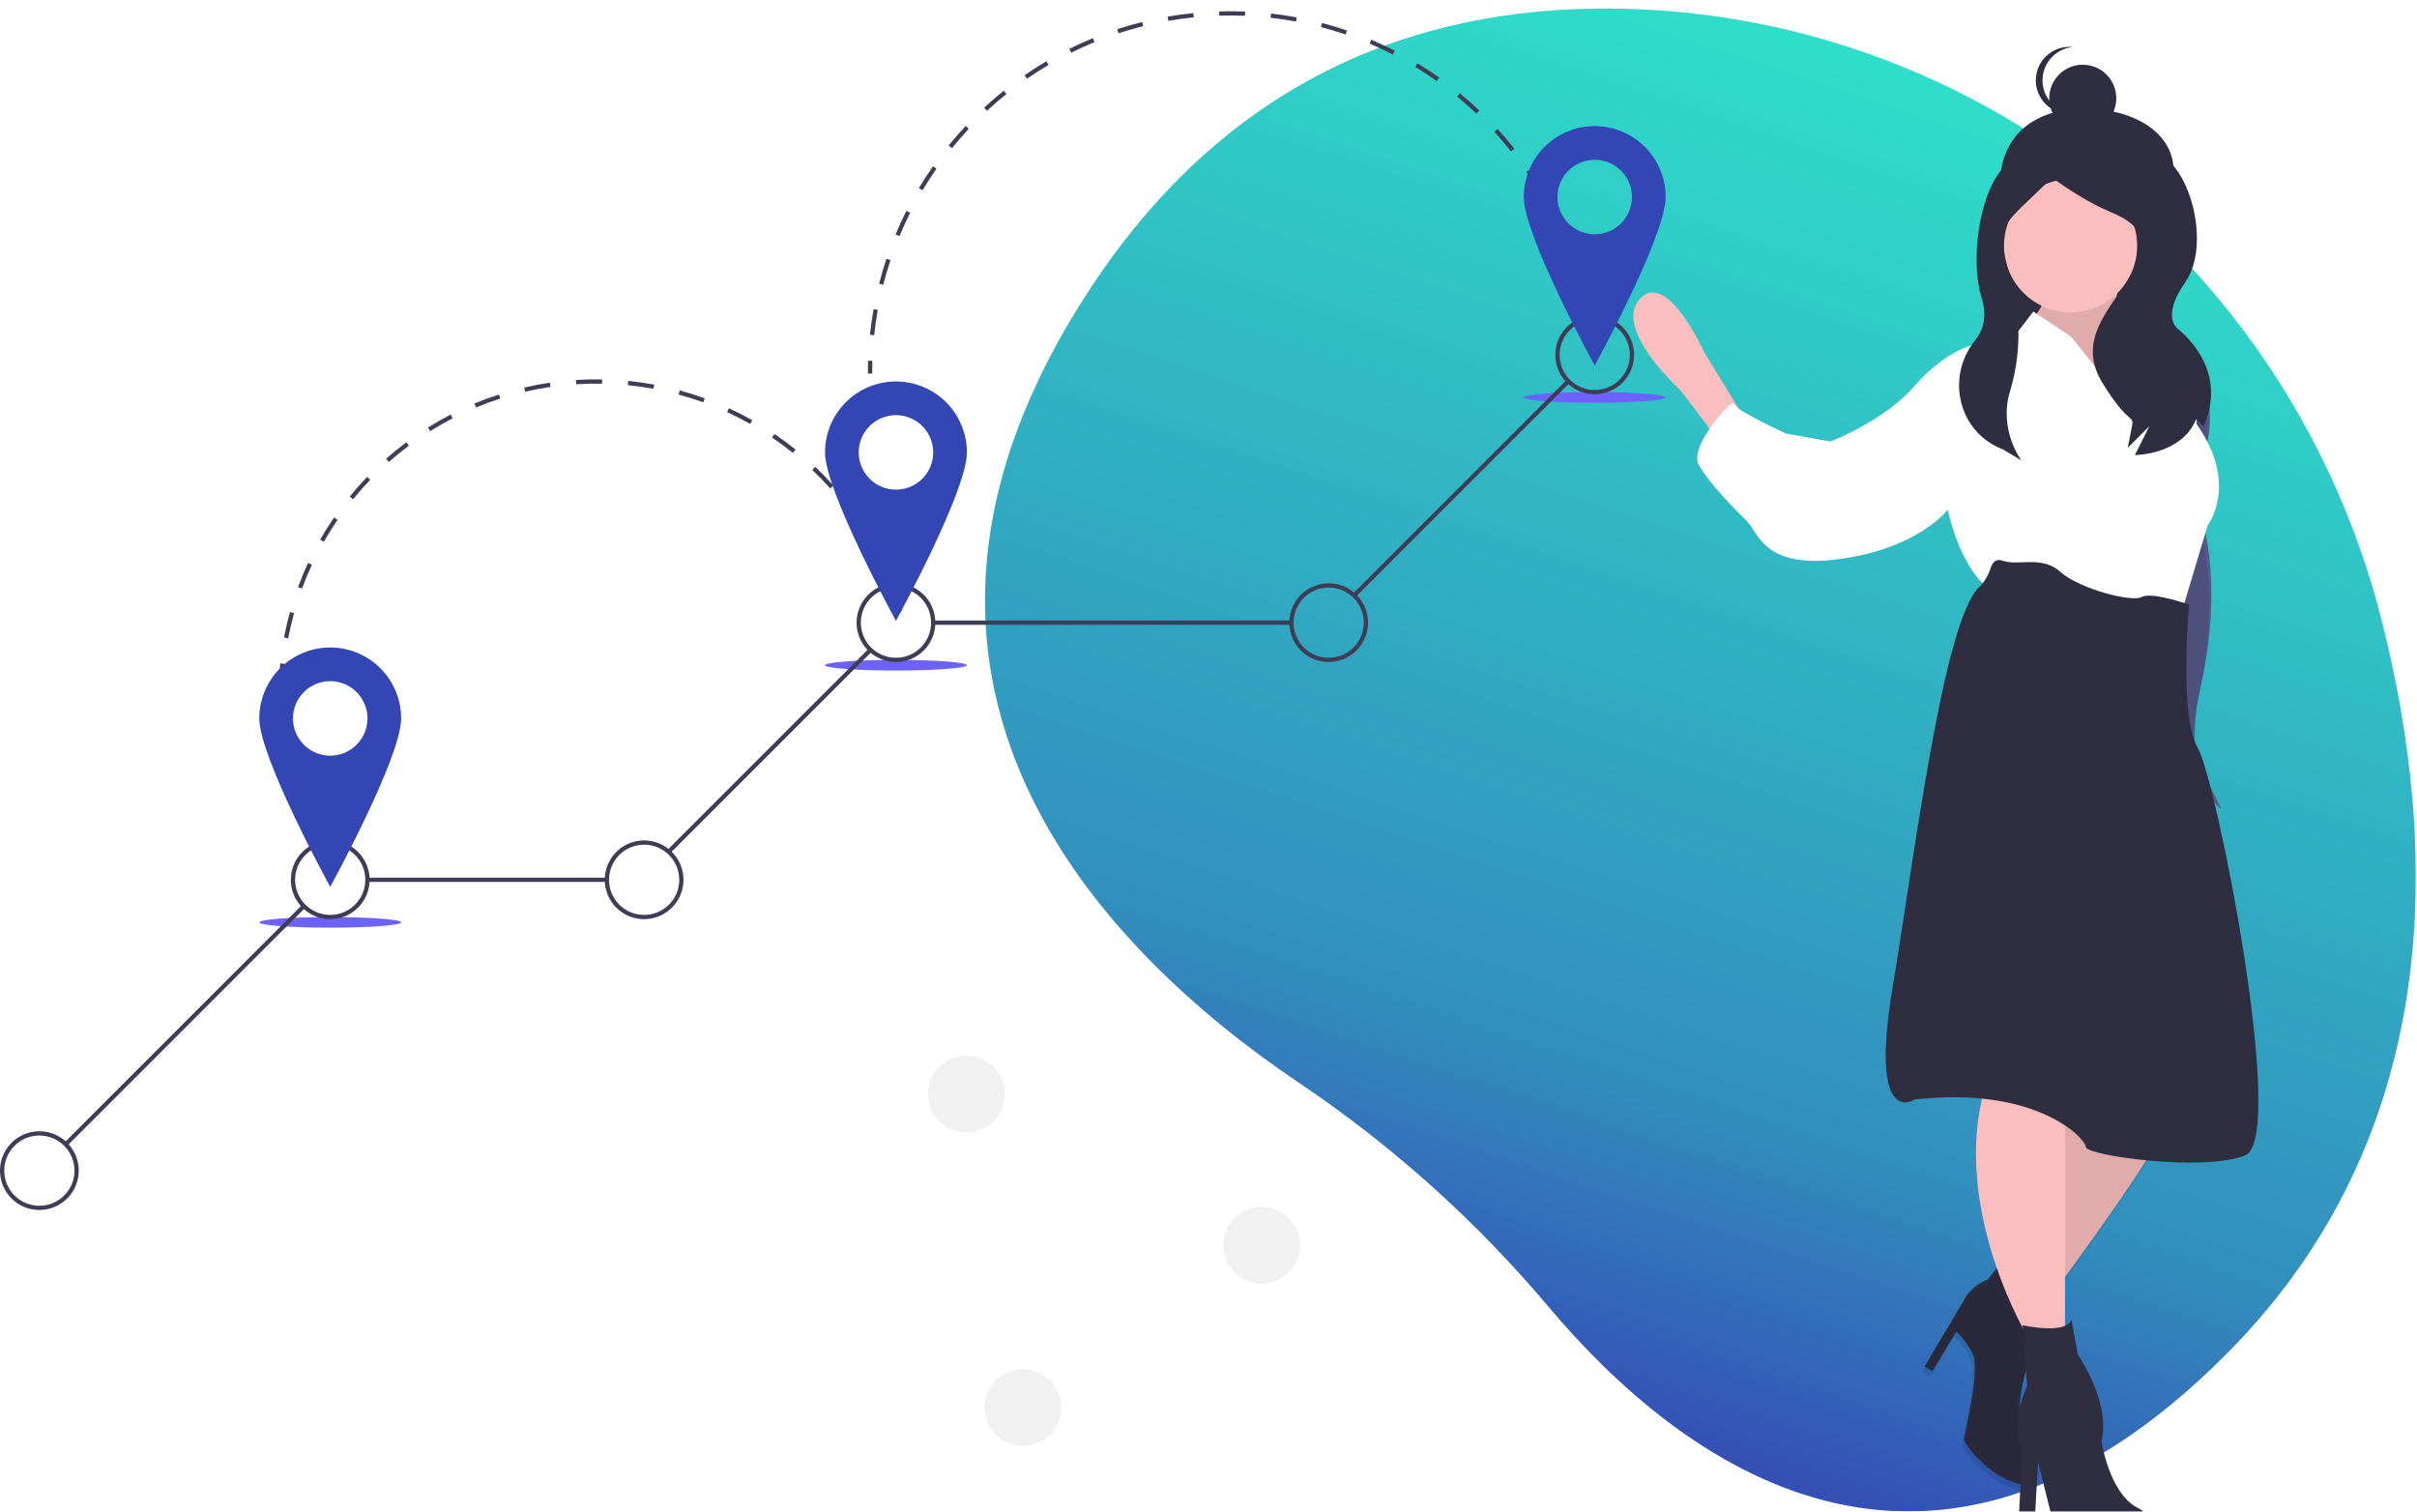 <svg width="1135" height="710" viewBox="0 0 1135 710" fill="none" xmlns="http://www.w3.org/2000/svg">
<g id="undraw_destinations_fpv7 1">
<g clip-path="url(#clip0)">
<g id="background" filter="url(#filter0_d)">
<path d="M1118.26 286.728C1076.63 123.042 932.801 4.883 763.971 0.144C674.716 -2.361 580.795 27.241 512.413 130.829C390.173 316.004 519.925 443.966 610.384 504.77C654.087 534.206 693.466 569.599 727.38 609.926C788.482 682.433 906.029 772.534 1046.02 631.36C1147.49 529.036 1145.99 395.759 1118.26 286.728Z" fill="url(#paint0_linear)"/>
</g>
<g id="first_jump">
<path id="Vector" d="M156.24 410.826C155.118 409.165 154.016 407.46 152.962 405.758L154.664 404.705C155.703 406.386 156.791 408.068 157.897 409.707L156.24 410.826Z" fill="#3F3D56"/>
<path id="first_jump_2" d="M146.932 395.039C145.077 391.398 143.353 387.638 141.808 383.861L143.659 383.103C145.184 386.829 146.884 390.539 148.714 394.131L146.932 395.039ZM137.628 372.296C136.401 368.403 135.323 364.409 134.422 360.426L136.373 359.984C137.261 363.914 138.325 367.854 139.536 371.695L137.628 372.296ZM132.21 348.33C131.644 344.294 131.237 340.179 131.002 336.097L132.999 335.981C133.23 340.009 133.632 344.07 134.191 348.052L132.21 348.33ZM132.793 323.85L130.794 323.803C130.89 319.715 131.156 315.588 131.583 311.537L133.572 311.747C133.15 315.744 132.888 319.816 132.793 323.85V323.85ZM135.34 299.75L133.375 299.377C134.137 295.366 135.076 291.338 136.166 287.405L138.094 287.939C137.018 291.82 136.092 295.793 135.34 299.75V299.75ZM141.818 276.397L139.942 275.705C141.356 271.874 142.949 268.054 144.677 264.35L146.49 265.196C144.785 268.849 143.213 272.618 141.818 276.397V276.397ZM415.722 270.215C414.159 266.508 412.419 262.817 410.551 259.244L412.323 258.318C414.217 261.939 415.98 265.68 417.565 269.438L415.722 270.215ZM152.071 254.421L150.335 253.429C152.36 249.886 154.56 246.381 156.873 243.012L158.521 244.144C156.24 247.468 154.069 250.926 152.071 254.421ZM404.491 248.737C402.337 245.335 400.015 241.98 397.587 238.764L399.184 237.559C401.644 240.819 403.998 244.22 406.181 247.667L404.491 248.737ZM165.794 234.432L164.244 233.169C166.824 230.003 169.566 226.907 172.395 223.964L173.837 225.349C171.045 228.253 168.339 231.309 165.794 234.432ZM389.889 229.39C387.207 226.384 384.367 223.452 381.448 220.677L382.827 219.227C385.784 222.04 388.663 225.012 391.381 228.058L389.889 229.39ZM182.595 216.956L181.272 215.457C184.332 212.756 187.542 210.148 190.814 207.706L192.01 209.308C188.782 211.718 185.615 214.291 182.595 216.956ZM372.323 212.683C369.186 210.155 365.905 207.725 362.572 205.464L363.695 203.808C367.073 206.101 370.398 208.563 373.578 211.125L372.323 212.683ZM202.018 202.46L200.957 200.765C204.42 198.599 208.013 196.553 211.637 194.682L212.554 196.46C208.979 198.305 205.435 200.324 202.018 202.46ZM352.262 199.07C348.748 197.087 345.113 195.229 341.458 193.548L342.294 191.73C345.999 193.435 349.683 195.318 353.245 197.327L352.262 199.07ZM223.547 191.35L222.779 189.503C226.548 187.938 230.428 186.512 234.31 185.264L234.921 187.169C231.092 188.399 227.265 189.806 223.547 191.35ZM330.235 188.937C326.45 187.563 322.559 186.331 318.669 185.275L319.193 183.345C323.136 184.415 327.081 185.664 330.918 187.057L330.235 188.937ZM246.612 183.943L246.161 181.994C250.132 181.074 254.197 180.307 258.24 179.717L258.529 181.696C254.54 182.279 250.531 183.035 246.612 183.943V183.943ZM306.839 182.584C302.886 181.856 298.845 181.283 294.83 180.881L295.029 178.891C299.099 179.298 303.194 179.879 307.201 180.618L306.839 182.584ZM270.591 180.438L270.465 178.442C274.533 178.185 278.681 178.094 282.756 178.168L282.72 180.168C278.695 180.094 274.606 180.185 270.591 180.438V180.438Z" fill="#3F3D56"/>
<path id="Vector_2" d="M421.746 287.424C421.21 285.521 420.628 283.602 420.015 281.722L421.917 281.102C422.538 283.008 423.128 284.953 423.67 286.882L421.746 287.424Z" fill="#3F3D56"/>
</g>
<g id="second_jump">
<path id="Vector_3" d="M409.55 175.423H407.55C407.55 173.422 407.585 171.391 407.655 169.388L409.654 169.457C409.585 171.438 409.55 173.445 409.55 175.423Z" fill="#3F3D56"/>
<g id="second_jump_2">
<path id="second_jump_3" d="M410.502 157.431L408.513 157.219C408.941 153.191 409.521 149.131 410.236 145.15L412.205 145.504C411.498 149.437 410.925 153.451 410.502 157.431ZM414.76 133.73L412.822 133.236C413.823 129.31 414.98 125.375 416.261 121.538L418.158 122.171C416.893 125.963 415.75 129.851 414.76 133.73V133.73ZM733.723 112.629C732.228 108.918 730.578 105.215 728.82 101.624L730.617 100.745C732.396 104.379 734.064 108.126 735.578 111.882L733.723 112.629ZM422.385 110.876L420.539 110.108C422.094 106.37 423.806 102.639 425.629 99.018L427.416 99.918C425.614 103.496 423.922 107.183 422.385 110.876V110.876ZM723.139 90.998C721.128 87.542 718.966 84.113 716.711 80.806L718.363 79.679C720.646 83.025 722.833 86.495 724.867 89.992L723.139 90.998ZM433.221 89.351L431.503 88.326C433.576 84.853 435.805 81.407 438.127 78.083L439.767 79.228C437.472 82.513 435.269 85.919 433.221 89.351H433.221ZM709.57 71.099C707.083 67.96 704.454 64.873 701.756 61.925L703.23 60.575C705.961 63.558 708.622 66.68 711.139 69.857L709.57 71.099ZM447.02 69.601L445.466 68.341C448.017 65.195 450.713 62.102 453.479 59.149L454.939 60.516C452.205 63.435 449.541 66.492 447.02 69.601ZM693.308 53.331C690.4 50.578 687.359 47.896 684.268 45.36L685.535 43.814C688.664 46.38 691.741 49.094 694.683 51.879L693.308 53.331ZM463.484 52.019L462.125 50.552C465.095 47.802 468.202 45.124 471.36 42.592L472.611 44.153C469.49 46.655 466.419 49.302 463.484 52.019V52.019ZM674.683 38.053C671.415 35.742 668.023 33.52 664.601 31.45L665.636 29.739C669.099 31.833 672.531 34.081 675.837 36.42L674.683 38.053ZM482.274 36.957L481.137 35.312C484.467 33.013 487.922 30.805 491.409 28.75L492.424 30.473C488.979 32.504 485.564 34.686 482.274 36.957V36.957ZM654.071 25.586C650.506 23.765 646.831 22.052 643.147 20.494L643.927 18.652C647.654 20.228 651.373 21.962 654.981 23.805L654.071 25.586ZM503.012 24.733L502.122 22.942C505.745 21.143 509.479 19.453 513.222 17.919L513.981 19.77C510.282 21.285 506.592 22.955 503.012 24.733V24.733ZM631.885 16.202C628.102 14.914 624.218 13.747 620.342 12.734L620.848 10.799C624.77 11.824 628.701 13.005 632.529 14.309L631.885 16.202ZM525.275 15.61L524.652 13.71C528.496 12.45 532.438 11.314 536.368 10.333L536.852 12.273C532.968 13.242 529.073 14.365 525.275 15.61L525.275 15.61ZM608.581 10.109C604.648 9.379 600.639 8.783 596.663 8.337L596.886 6.349C600.909 6.801 604.967 7.404 608.946 8.142L608.581 10.109ZM548.639 9.78L548.296 7.809C552.281 7.116 556.344 6.557 560.374 6.15L560.575 8.14C556.593 8.542 552.577 9.094 548.639 9.78L548.639 9.78ZM584.648 7.42C580.643 7.257 576.572 7.236 572.598 7.354L572.537 5.355C576.56 5.235 580.678 5.256 584.73 5.422L584.648 7.42Z" fill="#3F3D56"/>
<path id="Vector_4" d="M739.573 129.791C739.038 127.888 738.46 125.966 737.856 124.079L739.761 123.47C740.372 125.379 740.957 127.323 741.499 129.249L739.573 129.791Z" fill="#3F3D56"/>
</g>
</g>
<g id="graph">
<path id="Vector_5" d="M155.07 435.649C173.468 435.649 188.383 434.53 188.383 433.15C188.383 431.771 173.468 430.652 155.07 430.652C136.672 430.652 121.758 431.771 121.758 433.15C121.758 434.53 136.672 435.649 155.07 435.649Z" fill="#6C63FF"/>
<path id="Vector_6" d="M420.737 314.891C439.135 314.891 454.049 313.773 454.049 312.393C454.049 311.013 439.135 309.894 420.737 309.894C402.339 309.894 387.424 311.013 387.424 312.393C387.424 313.773 402.339 314.891 420.737 314.891Z" fill="#6C63FF"/>
<path id="Vector_7" d="M748.864 189.137C767.262 189.137 782.177 188.018 782.177 186.638C782.177 185.259 767.262 184.14 748.864 184.14C730.466 184.14 715.552 185.259 715.552 186.638C715.552 188.018 730.466 189.137 748.864 189.137Z" fill="#6C63FF"/>
<path id="Vector_8" d="M735.665 178.436L635.495 278.606L636.909 280.02L737.079 179.85L735.665 178.436Z" fill="#3F3D56"/>
<path id="Vector_9" d="M606.454 291.405H438.226V293.405H606.454V291.405Z" fill="#3F3D56"/>
<path id="Vector_10" d="M407.521 305.04L313.43 399.131L314.844 400.545L408.935 306.454L407.521 305.04Z" fill="#3F3D56"/>
<path id="Vector_11" d="M284.989 412.163H172.559V414.163H284.989V412.163Z" fill="#3F3D56"/>
<path id="Vector_12" d="M141.997 424.822L30.274 536.545L31.688 537.959L143.411 426.236L141.997 424.822Z" fill="#3F3D56"/>
<path id="Vector_13" d="M155.07 431.652C151.413 431.652 147.839 430.568 144.798 428.536C141.758 426.505 139.388 423.617 137.988 420.239C136.589 416.86 136.222 413.143 136.936 409.556C137.649 405.97 139.41 402.675 141.996 400.089C144.582 397.503 147.876 395.742 151.463 395.029C155.049 394.316 158.767 394.682 162.145 396.081C165.524 397.48 168.411 399.85 170.443 402.891C172.475 405.931 173.559 409.506 173.559 413.163C173.554 418.065 171.604 422.764 168.138 426.231C164.672 429.697 159.972 431.646 155.07 431.652V431.652ZM155.07 396.674C151.809 396.674 148.621 397.641 145.909 399.452C143.198 401.264 141.084 403.839 139.836 406.852C138.588 409.865 138.261 413.181 138.897 416.38C139.534 419.578 141.104 422.516 143.41 424.822C145.716 427.128 148.654 428.699 151.853 429.335C155.051 429.972 158.367 429.645 161.38 428.397C164.393 427.149 166.968 425.036 168.78 422.324C170.592 419.612 171.559 416.424 171.559 413.163C171.554 408.791 169.815 404.6 166.724 401.509C163.633 398.418 159.442 396.679 155.07 396.674V396.674Z" fill="#3F3D56"/>
<path id="Vector_14" d="M302.478 431.652C298.821 431.652 295.246 430.568 292.205 428.536C289.165 426.505 286.795 423.617 285.396 420.238C283.996 416.86 283.63 413.142 284.344 409.556C285.057 405.969 286.818 402.675 289.404 400.089C291.989 397.503 295.284 395.742 298.87 395.029C302.457 394.316 306.175 394.682 309.553 396.081C312.931 397.48 315.819 399.85 317.851 402.891C319.882 405.931 320.967 409.506 320.967 413.163C320.961 418.065 319.012 422.765 315.545 426.231C312.079 429.697 307.38 431.647 302.478 431.652ZM302.478 396.674C299.216 396.674 296.028 397.641 293.317 399.453C290.605 401.264 288.491 403.84 287.243 406.853C285.995 409.866 285.669 413.181 286.305 416.38C286.941 419.578 288.512 422.516 290.818 424.823C293.124 427.129 296.062 428.699 299.261 429.335C302.459 429.972 305.775 429.645 308.788 428.397C311.801 427.149 314.376 425.035 316.188 422.324C318 419.612 318.967 416.424 318.967 413.163C318.962 408.791 317.223 404.6 314.132 401.509C311.04 398.417 306.849 396.679 302.478 396.674V396.674Z" fill="#3F3D56"/>
<path id="Vector_15" d="M420.737 310.894C417.08 310.894 413.505 309.81 410.465 307.778C407.424 305.747 405.055 302.859 403.655 299.481C402.256 296.102 401.89 292.385 402.603 288.798C403.317 285.212 405.078 281.917 407.663 279.332C410.249 276.746 413.543 274.985 417.13 274.272C420.716 273.558 424.434 273.924 427.812 275.324C431.191 276.723 434.078 279.093 436.11 282.133C438.142 285.174 439.226 288.748 439.226 292.405C439.221 297.307 437.271 302.007 433.805 305.473C430.338 308.939 425.639 310.889 420.737 310.894V310.894ZM420.737 275.916C417.476 275.916 414.288 276.884 411.576 278.695C408.864 280.507 406.751 283.083 405.503 286.096C404.255 289.109 403.929 292.424 404.565 295.622C405.201 298.821 406.772 301.759 409.078 304.065C411.384 306.371 414.322 307.941 417.52 308.578C420.719 309.214 424.034 308.887 427.047 307.639C430.06 306.391 432.635 304.278 434.447 301.566C436.259 298.854 437.226 295.666 437.226 292.405C437.221 288.033 435.482 283.842 432.391 280.751C429.3 277.66 425.108 275.921 420.737 275.916V275.916Z" fill="#3F3D56"/>
<path id="Vector_16" d="M623.942 310.894C620.286 310.894 616.711 309.81 613.671 307.778C610.63 305.747 608.26 302.859 606.861 299.481C605.462 296.102 605.095 292.385 605.809 288.798C606.522 285.212 608.283 281.917 610.869 279.332C613.455 276.746 616.749 274.985 620.336 274.272C623.922 273.558 627.64 273.924 631.018 275.324C634.396 276.723 637.284 279.093 639.316 282.133C641.347 285.174 642.432 288.748 642.432 292.405C642.426 297.307 640.476 302.007 637.01 305.473C633.544 308.939 628.844 310.889 623.942 310.894V310.894ZM623.942 275.916C620.681 275.916 617.493 276.884 614.782 278.695C612.07 280.507 609.957 283.083 608.709 286.096C607.461 289.109 607.134 292.424 607.771 295.622C608.407 298.821 609.977 301.759 612.283 304.065C614.589 306.371 617.527 307.941 620.726 308.578C623.925 309.214 627.24 308.887 630.253 307.639C633.266 306.391 635.841 304.278 637.653 301.566C639.465 298.854 640.432 295.666 640.432 292.405C640.427 288.033 638.688 283.842 635.597 280.751C632.505 277.66 628.314 275.921 623.942 275.916V275.916Z" fill="#3F3D56"/>
<path id="Vector_17" d="M748.864 185.14C745.207 185.14 741.633 184.056 738.592 182.024C735.552 179.992 733.182 177.105 731.783 173.726C730.383 170.348 730.017 166.63 730.731 163.044C731.444 159.457 733.205 156.163 735.791 153.577C738.377 150.992 741.671 149.231 745.257 148.517C748.844 147.804 752.561 148.17 755.94 149.569C759.318 150.969 762.206 153.338 764.237 156.379C766.269 159.419 767.353 162.994 767.354 166.651C767.348 171.553 765.398 176.252 761.932 179.718C758.466 183.185 753.766 185.134 748.864 185.14V185.14ZM748.864 150.162C745.603 150.162 742.415 151.129 739.703 152.941C736.992 154.753 734.879 157.328 733.631 160.341C732.383 163.354 732.056 166.67 732.692 169.868C733.329 173.067 734.899 176.005 737.205 178.311C739.511 180.617 742.449 182.187 745.648 182.823C748.846 183.459 752.162 183.133 755.175 181.885C758.188 180.637 760.763 178.523 762.575 175.812C764.387 173.1 765.354 169.912 765.354 166.651C765.348 162.279 763.61 158.088 760.518 154.997C757.427 151.906 753.236 150.167 748.864 150.162V150.162Z" fill="#3F3D56"/>
<path id="Vector_18" d="M18.489 568.233C14.832 568.233 11.258 567.149 8.217 565.117C5.176 563.086 2.807 560.198 1.407 556.82C0.008 553.441 -0.359 549.724 0.355 546.137C1.068 542.551 2.829 539.256 5.415 536.67C8 534.084 11.295 532.323 14.882 531.61C18.468 530.897 22.186 531.263 25.564 532.662C28.943 534.061 31.83 536.431 33.862 539.472C35.894 542.512 36.978 546.087 36.978 549.744C36.972 554.646 35.023 559.345 31.557 562.812C28.091 566.278 23.391 568.228 18.489 568.233V568.233ZM18.489 533.255C15.228 533.255 12.04 534.222 9.328 536.033C6.616 537.845 4.503 540.42 3.255 543.433C2.007 546.447 1.68 549.762 2.316 552.961C2.952 556.159 4.523 559.097 6.829 561.403C9.135 563.71 12.073 565.28 15.272 565.916C18.47 566.553 21.786 566.226 24.799 564.978C27.812 563.73 30.387 561.617 32.199 558.905C34.011 556.193 34.978 553.005 34.978 549.744C34.973 545.372 33.234 541.181 30.143 538.09C27.052 534.999 22.861 533.26 18.489 533.255V533.255Z" fill="#3F3D56"/>
</g>
<path id="first_tick" d="M155.07 304.065C150.696 304.065 146.364 304.926 142.322 306.6C138.28 308.275 134.608 310.728 131.515 313.822C128.421 316.915 125.968 320.587 124.294 324.629C122.619 328.671 121.758 333.002 121.758 337.377C121.758 355.775 155.07 416.494 155.07 416.494C155.07 416.494 188.383 355.775 188.383 337.377C188.383 333.002 187.521 328.671 185.847 324.629C184.173 320.587 181.719 316.915 178.626 313.822C175.532 310.728 171.86 308.275 167.818 306.6C163.777 304.926 159.445 304.065 155.07 304.065V304.065ZM155.07 354.866C151.611 354.866 148.23 353.84 145.354 351.919C142.478 349.997 140.236 347.266 138.912 344.07C137.589 340.874 137.242 337.358 137.917 333.965C138.592 330.573 140.258 327.456 142.704 325.011C145.149 322.565 148.266 320.899 151.658 320.224C155.051 319.549 158.567 319.896 161.763 321.219C164.959 322.543 167.69 324.785 169.612 327.661C171.533 330.537 172.559 333.918 172.559 337.377C172.559 342.016 170.717 346.464 167.437 349.744C164.157 353.024 159.709 354.866 155.07 354.866V354.866Z" fill="#3445B4"/>
<path id="second_tick" d="M420.737 179.143C411.902 179.143 403.429 182.653 397.181 188.9C390.934 195.147 387.424 203.621 387.424 212.456C387.424 230.853 420.737 291.573 420.737 291.573C420.737 291.573 454.049 230.853 454.049 212.456C454.049 208.081 453.188 203.749 451.514 199.707C449.839 195.666 447.386 191.993 444.292 188.9C441.199 185.807 437.527 183.353 433.485 181.679C429.443 180.005 425.112 179.143 420.737 179.143ZM420.737 229.945C417.278 229.945 413.897 228.919 411.02 226.997C408.144 225.075 405.903 222.344 404.579 219.148C403.255 215.953 402.909 212.436 403.584 209.044C404.259 205.651 405.924 202.535 408.37 200.089C410.816 197.643 413.932 195.977 417.325 195.303C420.717 194.628 424.234 194.974 427.43 196.298C430.625 197.621 433.357 199.863 435.278 202.739C437.2 205.615 438.226 208.997 438.226 212.456C438.226 217.094 436.383 221.542 433.103 224.822C429.824 228.102 425.375 229.945 420.737 229.945Z" fill="#3445B4"/>
<path id="third_tick" d="M748.864 59.218C744.49 59.218 740.158 60.08 736.116 61.754C732.075 63.428 728.402 65.882 725.309 68.975C722.215 72.069 719.762 75.741 718.088 79.783C716.414 83.824 715.552 88.156 715.552 92.531C715.552 110.929 748.864 171.648 748.864 171.648C748.864 171.648 782.177 110.929 782.177 92.531C782.177 88.156 781.315 83.824 779.641 79.783C777.967 75.741 775.513 72.069 772.42 68.975C769.326 65.882 765.654 63.428 761.612 61.754C757.571 60.08 753.239 59.218 748.864 59.218V59.218ZM748.864 110.02C745.405 110.02 742.024 108.994 739.148 107.072C736.272 105.151 734.03 102.419 732.707 99.224C731.383 96.028 731.037 92.511 731.711 89.119C732.386 85.726 734.052 82.61 736.498 80.164C738.944 77.718 742.06 76.053 745.452 75.378C748.845 74.703 752.361 75.049 755.557 76.373C758.753 77.697 761.484 79.938 763.406 82.814C765.328 85.69 766.353 89.072 766.353 92.531C766.353 97.169 764.511 101.618 761.231 104.897C757.951 108.177 753.503 110.02 748.864 110.02V110.02Z" fill="#3445B4"/>
<g id="circles">
<path id="Vector_19" d="M480.32 679.049C490.275 679.049 498.346 670.978 498.346 661.023C498.346 651.068 490.275 642.998 480.32 642.998C470.365 642.998 462.295 651.068 462.295 661.023C462.295 670.978 470.365 679.049 480.32 679.049Z" fill="#F1F1F1"/>
<path id="Vector_20" d="M592.467 602.803C602.422 602.803 610.492 594.733 610.492 584.778C610.492 574.823 602.422 566.753 592.467 566.753C582.512 566.753 574.442 574.823 574.442 584.778C574.442 594.733 582.512 602.803 592.467 602.803Z" fill="#F1F1F1"/>
<path id="Vector_21" d="M453.779 531.81C463.734 531.81 471.804 523.739 471.804 513.784C471.804 503.829 463.734 495.759 453.779 495.759C443.824 495.759 435.754 503.829 435.754 513.784C435.754 523.739 443.824 531.81 453.779 531.81Z" fill="#F1F1F1"/>
</g>
<g id="girl">
<g id="Group 2">
<path id="Vector_22" d="M1018.94 90.897C1011.89 111.773 1001.08 130.794 979.043 130.794C957.009 130.794 940.388 112.897 939.146 90.897C937.56 62.787 956.5 50.884 979.043 51.001C1005.67 51.138 1027.31 66.123 1018.94 90.897Z" fill="#2F2E41"/>
<path id="Vector_23" d="M1017.89 87.748H939.146V187.489H1017.89V87.748Z" fill="#2F2E41"/>
<path id="Vector_24" d="M1020.2 162.056H1026.9C1026.9 162.056 1043.27 182.893 1035.83 211.171C1028.39 239.45 1034.34 244.659 1034.34 244.659C1034.34 244.659 1044.03 275.283 1033.61 321.422C1023.19 367.561 1043.27 380.1 1043.27 380.1L1024.67 342.891L1014.25 244.659L1020.2 162.056Z" fill="#575A89"/>
<path id="Vector_25" d="M996.76 125.963C996.76 125.963 990.807 149.777 993.784 149.777C996.76 149.777 1007.18 162.428 1007.18 162.428L1013.88 186.985L1008.67 204.846L990.807 201.125L968.481 176.567L961.784 169.869L955.83 148.288C955.83 148.288 963.272 139.358 958.063 131.916C952.854 124.474 996.76 125.963 996.76 125.963Z" fill="#FBBEBE"/>
<path id="Vector_26" d="M816.669 192.195L800.297 165.404C800.297 165.404 782.624 126.302 769.973 140.441C757.322 154.581 789.134 183.265 789.134 183.265L805.506 204.846L816.669 192.195Z" fill="#FBBEBE"/>
<path id="Vector_27" d="M1033.97 425.123L1022.06 512.191C1022.06 512.191 1023.55 518.889 1008.67 543.447C993.784 568.005 953.598 621.586 953.598 621.586L941.691 599.26C941.691 599.26 955.83 528.563 980.388 513.68L977.412 406.518L1033.97 425.123Z" fill="#FBBEBE"/>
<path id="Vector_28" d="M941.691 590.33L958.063 621.586C958.063 621.586 944.668 659.539 949.877 663.26C955.086 666.981 961.784 700.469 947.644 696.748C933.505 693.027 922.342 678.143 922.342 675.911C922.342 673.678 930.528 642.423 926.063 634.981C921.598 627.539 918.621 625.307 918.621 625.307L907.459 643.911L903.738 641.679L922.342 610.423C922.342 610.423 924.575 604.47 933.505 600.749L941.691 590.33Z" fill="#2F2E41"/>
</g>
<g id="Group 3">
<g id="Group 1">
<path id="Vector_29" opacity="0.1" d="M1019.2 167H1025.9C1025.9 167 1042.27 187.837 1034.83 216.116C1027.39 244.395 1033.34 249.604 1033.34 249.604C1033.34 249.604 1043.03 280.227 1032.61 326.366C1022.19 372.505 1042.27 385.044 1042.27 385.044L1023.67 347.835L1013.25 249.604L1019.2 167Z" fill="black"/>
<path id="Vector_30" opacity="0.1" d="M995.763 128.459C995.763 128.459 989.809 152.273 992.786 152.273C995.763 152.273 1006.18 164.924 1006.18 164.924L1012.88 189.482L1007.67 207.342L989.809 203.621L967.484 179.063L960.786 172.366L954.833 150.785C954.833 150.785 962.275 141.854 957.065 134.413C951.856 126.971 995.763 128.459 995.763 128.459Z" fill="black"/>
<path id="Vector_31" opacity="0.1" d="M1032.97 427.619L1021.06 514.688C1021.06 514.688 1022.55 521.386 1007.67 545.944C992.786 570.501 952.6 624.082 952.6 624.082L940.694 601.757C940.694 601.757 954.833 531.06 979.391 516.176L976.414 409.015L1032.97 427.619Z" fill="black"/>
<path id="Vector_32" opacity="0.1" d="M940.694 592.827L957.065 624.082C957.065 624.082 943.67 662.035 948.879 665.756C954.089 669.477 960.786 702.965 946.647 699.244C932.508 695.523 921.345 680.64 921.345 678.407C921.345 676.175 929.531 644.919 925.066 637.477C920.601 630.036 917.624 627.803 917.624 627.803L906.461 646.408L902.74 644.175L921.345 612.92C921.345 612.92 923.577 606.966 932.508 603.245L940.694 592.827Z" fill="black"/>
<path id="Vector_33" d="M976.588 415.266C976.588 415.266 982.368 497.572 969.716 519.153V626.315L952.6 628.547C952.6 628.547 918.035 571.813 930.686 516C943.337 460.187 917.624 409.015 917.624 409.015L976.588 415.266Z" fill="#FBBEBE"/>
<path id="Vector_34" d="M972.321 146.692C989.583 146.692 1003.58 132.698 1003.58 115.436C1003.58 98.174 989.583 84.181 972.321 84.181C955.059 84.181 941.066 98.174 941.066 115.436C941.066 132.698 955.059 146.692 972.321 146.692Z" fill="#FBBEBE"/>
<path id="Vector_35" d="M1003.95 197.668L972.693 158.227L954.833 146.32L947.391 155.994L926.554 161.947C926.554 161.947 913.159 164.924 899.02 181.296C884.88 197.668 859.578 207.342 859.578 207.342L838.741 203.621C838.741 203.621 814.183 192.459 814.183 189.482C814.183 186.505 792.602 209.575 797.811 218.505C803.021 227.435 814.183 238.598 820.137 244.551C826.09 250.505 828.323 267.621 864.787 262.412C901.252 257.202 914.647 239.342 914.647 239.342C914.647 239.342 921.345 273.574 940.694 280.272C960.042 286.969 1023.3 291.435 1023.3 291.435L1036.69 246.784C1036.69 246.784 1051.58 227.435 1031.48 199.156C1031.48 199.156 1031.1 183.341 1028.94 172.817C1028.1 168.723 1026.99 165.43 1025.53 164.18C1020.32 159.715 992.786 152.273 992.786 152.273C992.786 152.273 997.251 167.157 999.484 167.901C1001.72 168.645 1006.93 193.947 1003.95 197.668Z" fill="white"/>
<path id="Vector_36" d="M899.063 516.371C939.151 511.782 962.49 522.6 972.902 530.847C974.838 532.29 976.661 534.113 978.331 536.276C979.095 537.338 979.461 538.164 979.461 538.662C979.461 542.596 1034.39 550.463 1054.29 542.596C1074.19 534.729 1040.76 365.582 1032 351.158C1023.24 336.735 1027.96 283.945 1027.96 283.945C1027.96 283.945 1010.51 277.73 1005.73 280.353C1000.95 282.975 976.277 276.419 967.521 268.552C958.765 260.684 947.62 265.929 940.456 263.307C937.256 262.14 935.64 264.107 934.836 266.65C933.585 270.466 931.695 273.611 929.391 275.711C912.492 291.747 898.928 402.624 888.715 463.923C877.57 530.795 899.063 516.371 899.063 516.371Z" fill="#2F2E41"/>
<path id="Vector_37" d="M972.693 619.617L975.67 635.989C975.67 635.989 991.298 658.314 986.833 676.919C986.833 676.919 990.554 701.477 1003.95 708.174C1017.34 714.872 1006.18 730.5 993.53 729.756C980.879 729.011 968.972 730.5 967.484 726.779C965.996 723.058 957.066 686.593 957.066 686.593L954.622 729.264L947.181 730.009L949.624 680.64C949.624 680.64 943.67 669.477 951.856 650.873L949.79 622.315C949.79 622.315 970.461 627.059 972.693 619.617Z" fill="#2F2E41"/>
<path id="Vector_38" d="M959.382 72.396C959.382 72.396 959.036 70.469 945.498 75.545C931.961 80.622 923.846 118.085 930.615 140.084C933.342 148.949 931.123 155.341 927.502 159.814C913.91 176.597 919.261 201.804 939.057 210.434C939.616 210.678 940.186 210.919 940.768 211.157L949.229 216.233C949.229 216.233 938.443 202.041 943.841 183.887C948.528 168.419 949.107 151.996 945.52 136.237C944.901 133.578 944.197 130.838 943.398 128.041C936.63 104.35 939.922 107.086 963.613 83.395C963.613 83.395 977.15 93.548 988.996 98.625C1000.84 103.702 1010.99 108.778 1002.53 125.7C994.072 142.622 973.766 157.852 987.304 179.851C1000.84 201.85 1002.53 193.389 1000.84 201.85L999.149 210.311L1009.3 200.157L1002.53 213.695C1002.53 213.695 1024.53 213.695 1031.3 196.773L1034.69 200.157C1034.69 200.157 1048.22 176.466 1022.84 154.468C1022.84 154.468 1014.38 149.391 1026.22 132.469C1038.07 115.547 1028.97 79.165 1013.74 72.396C998.513 65.627 959.382 72.396 959.382 72.396Z" fill="#2F2E41"/>
<path id="Vector_39" d="M978.046 61.897C986.743 61.897 993.794 54.846 993.794 46.148C993.794 37.45 986.743 30.399 978.046 30.399C969.348 30.399 962.297 37.45 962.297 46.148C962.297 54.846 969.348 61.897 978.046 61.897Z" fill="#2F2E41"/>
<path id="Vector_40" d="M959.147 37.749C959.147 33.845 960.598 30.08 963.217 27.185C965.836 24.289 969.437 22.47 973.321 22.079C972.803 22.028 972.278 22 971.746 22C967.569 22 963.564 23.659 960.61 26.613C957.657 29.566 955.997 33.572 955.997 37.749C955.997 41.925 957.657 45.931 960.61 48.885C963.564 51.838 967.569 53.497 971.746 53.497C972.278 53.497 972.803 53.469 973.321 53.418C969.437 53.027 965.836 51.208 963.217 48.313C960.598 45.417 959.147 41.653 959.147 37.749V37.749Z" fill="#2F2E41"/>
</g>
</g>
</g>
</g>
</g>
<defs>
<filter id="filter0_d" x="458.536" y="0" width="679.911" height="713.776" filterUnits="userSpaceOnUse" color-interpolation-filters="sRGB">
<feFlood flood-opacity="0" result="BackgroundImageFix"/>
<feColorMatrix in="SourceAlpha" type="matrix" values="0 0 0 0 0 0 0 0 0 0 0 0 0 0 0 0 0 0 127 0"/>
<feOffset dy="4"/>
<feGaussianBlur stdDeviation="2"/>
<feColorMatrix type="matrix" values="0 0 0 0 0 0 0 0 0 0 0 0 0 0 0 0 0 0 0.25 0"/>
<feBlend mode="normal" in2="BackgroundImageFix" result="effect1_dropShadow"/>
<feBlend mode="normal" in="SourceGraphic" in2="effect1_dropShadow" result="shape"/>
</filter>
<linearGradient id="paint0_linear" x1="1015" y1="52.5" x2="798" y2="706" gradientUnits="userSpaceOnUse">
<stop stop-color="#2FE1C9"/>
<stop offset="0.729" stop-color="#328FBE"/>
<stop offset="1" stop-color="#3445B4"/>
<stop offset="1" stop-color="#3275BA" stop-opacity="0.808"/>
<stop offset="1" stop-color="#2FE1C9" stop-opacity="0.37"/>
</linearGradient>
<clipPath id="clip0">
<rect width="1134.45" height="709.784" fill="white"/>
</clipPath>
</defs>
</svg>
